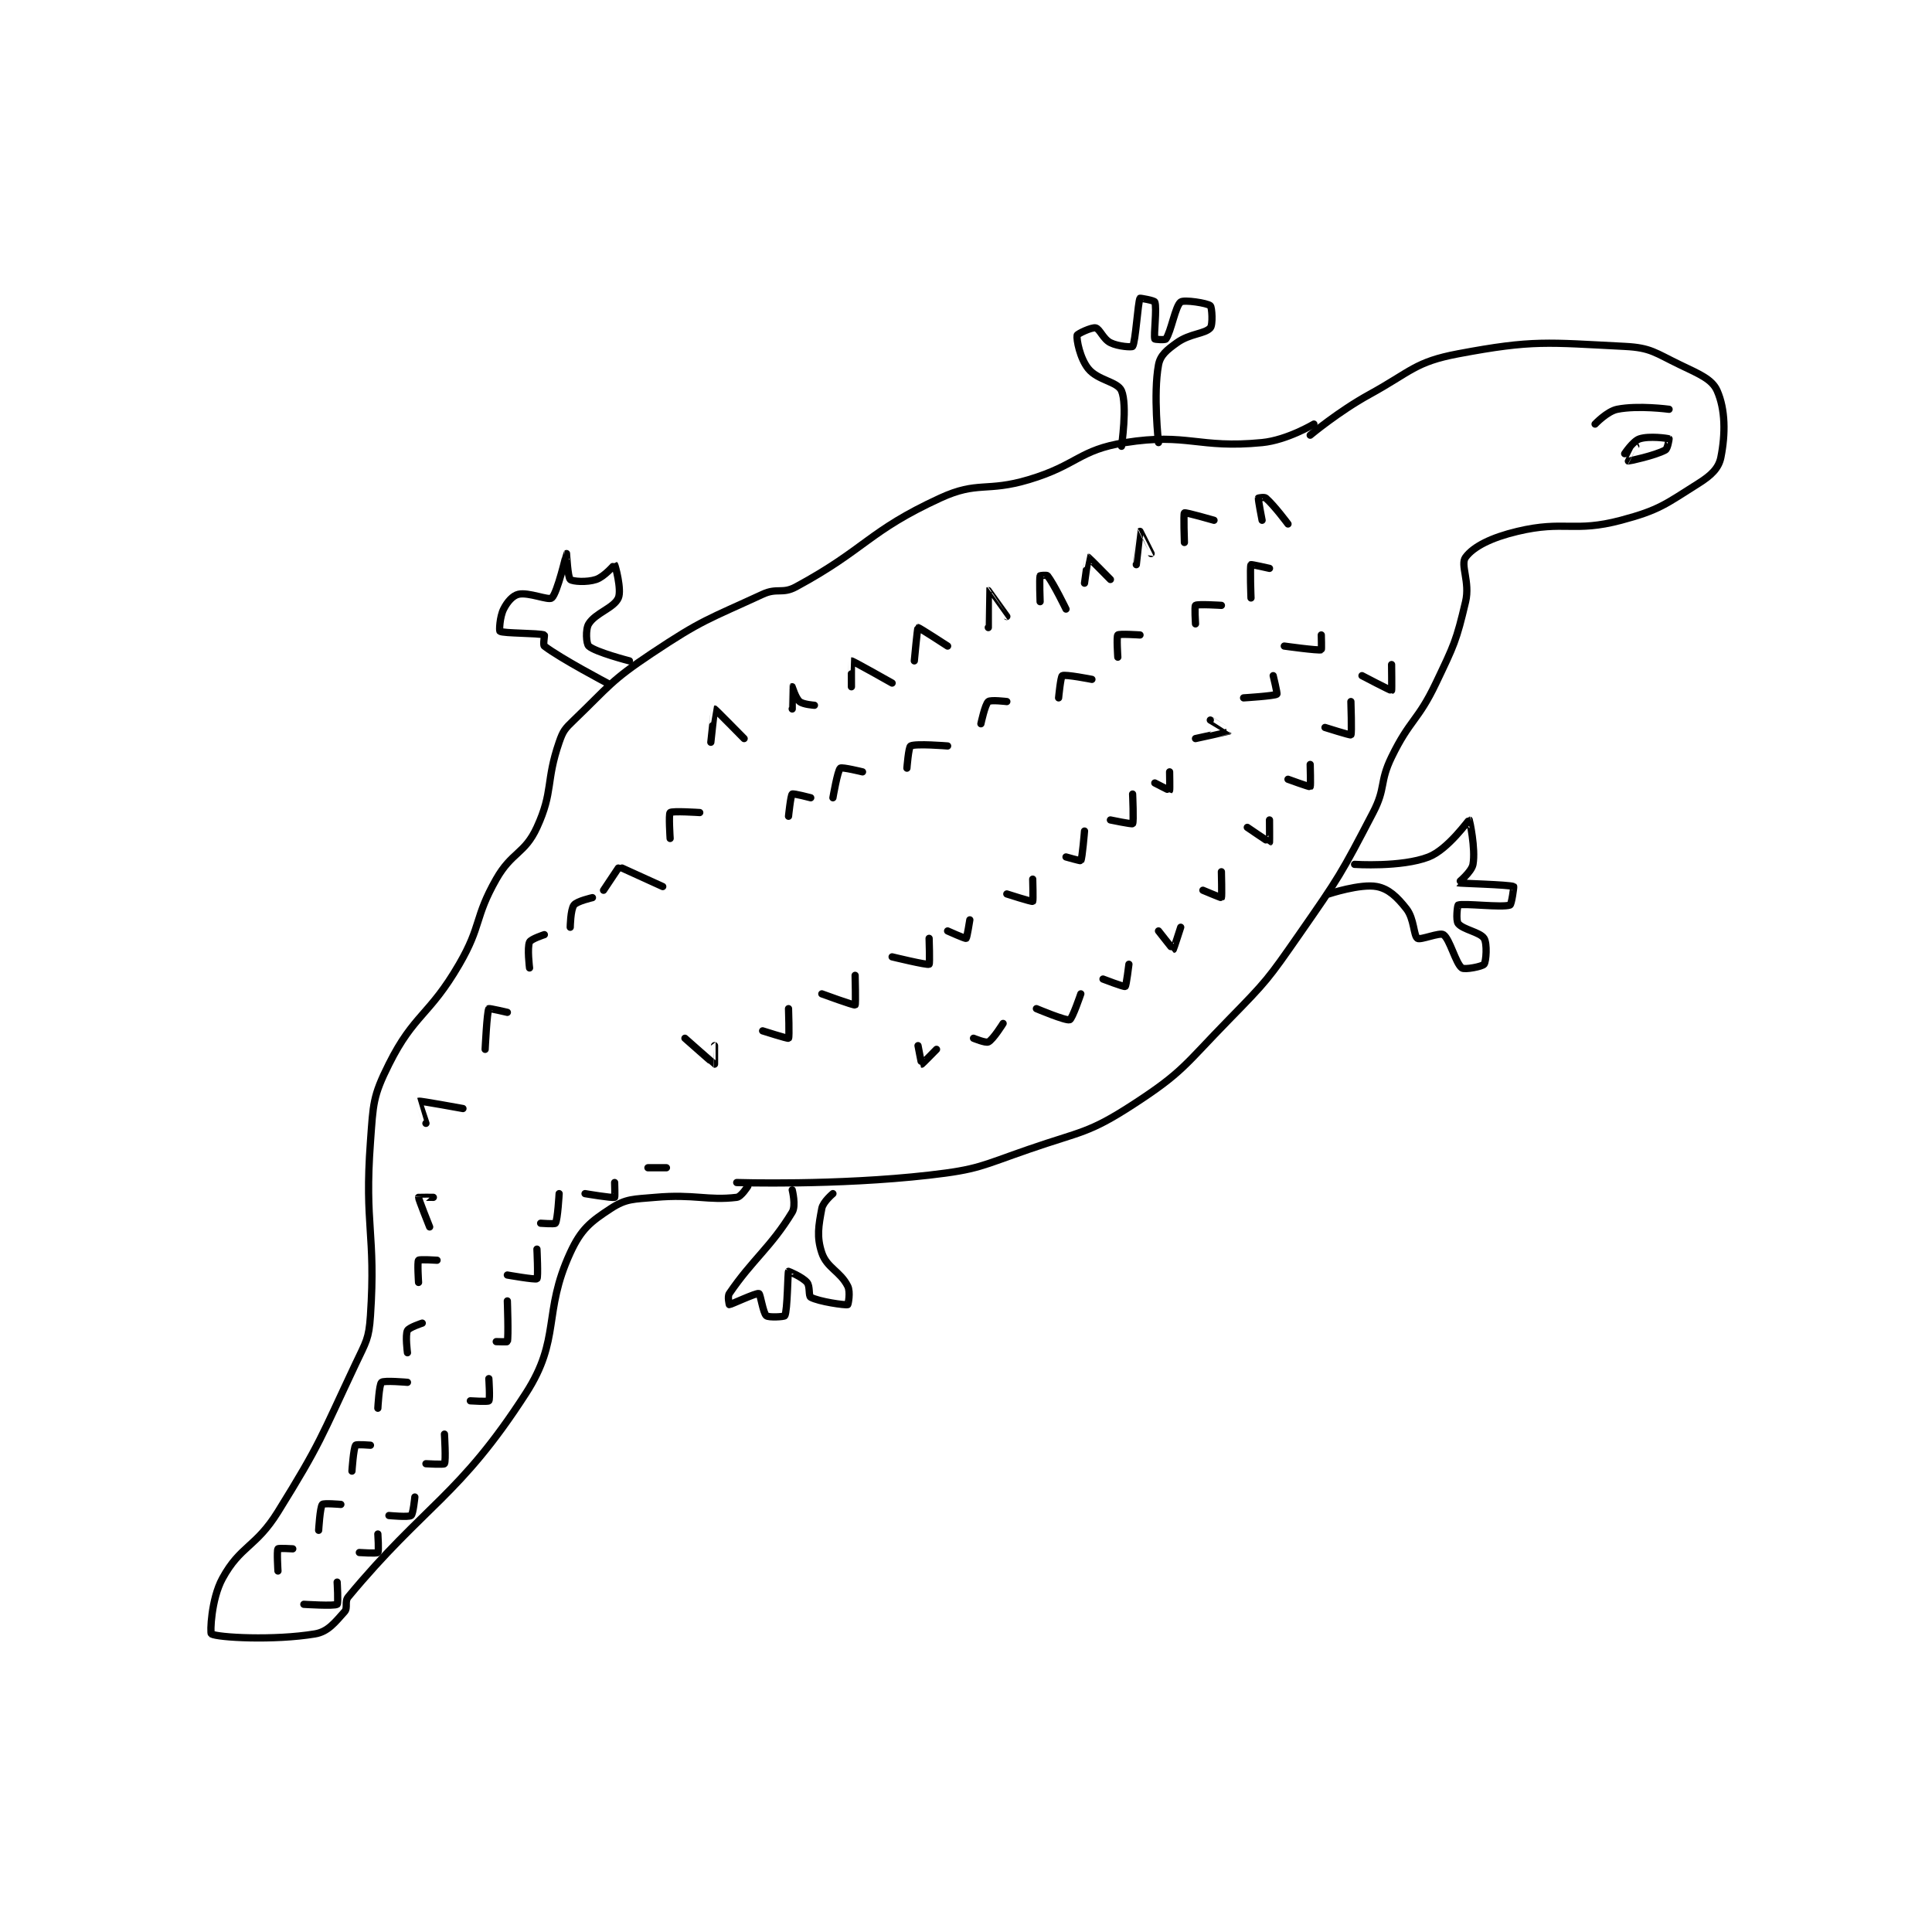 <?xml version="1.0" encoding="utf-8"?>
<!DOCTYPE svg PUBLIC "-//W3C//DTD SVG 1.1//EN" "http://www.w3.org/Graphics/SVG/1.1/DTD/svg11.dtd">
<svg viewBox="0 0 800 800" preserveAspectRatio="xMinYMin meet" xmlns="http://www.w3.org/2000/svg" version="1.1">
<g fill="none" stroke="black" stroke-linecap="round" stroke-linejoin="round" stroke-width="1.958">
<g transform="translate(87.52,123.516) scale(1.532) translate(-2,-119.133)">
<path id="0" d="M299 156.133 C299 156.133 306.661 149.72 315 145.133 C326.365 138.883 327.317 136.334 339 134.133 C359.333 130.302 363.066 131.087 384 132.133 C391.11 132.489 392.219 133.879 399 137.133 C404.206 139.632 407.625 141.008 409 144.133 C411.224 149.189 411.269 155.789 410 162.133 C409.416 165.056 407.413 166.984 404 169.133 C395.049 174.769 393.434 176.365 383 179.133 C370.298 182.503 367.744 179.099 355 182.133 C348.047 183.789 343.165 186.195 341 189.133 C339.5 191.169 342.258 195.785 341 201.133 C338.496 211.777 337.918 212.806 333 223.133 C328.1 233.423 325.955 232.931 321 243.133 C317.656 250.017 319.517 251.38 316 258.133 C307.325 274.789 306.888 275.499 296 291.133 C287.594 303.204 287.268 303.637 277 314.133 C265.041 326.358 264.684 328.264 251 337.133 C239.032 344.89 237.196 344.229 223 349.133 C210.009 353.621 209.406 354.606 196 356.133 C170.812 359.003 144 358.133 144 358.133 "/>
<path id="1" d="M300 153.133 C300 153.133 292.764 157.47 286 158.133 C268.728 159.827 265.863 155.457 249 158.133 C236.427 160.129 236.13 164.194 223 168.133 C211.455 171.597 209.217 168.43 199 173.133 C179.559 182.083 179.013 186.835 160 197.133 C156.313 199.13 154.942 197.314 151 199.133 C136.149 205.988 134.744 205.971 121 215.133 C109.847 222.569 109.592 223.925 100 233.133 C97.554 235.481 97.076 236.014 96 239.133 C92.346 249.73 94.488 252.366 90 262.133 C86.68 269.359 83.205 268.725 79 276.133 C73.044 286.628 75.122 288.578 69 299.133 C60.918 313.067 56.79 312.553 50 326.133 C45.628 334.877 45.76 336.794 45 347.133 C43.328 369.876 46.492 371.76 45 394.133 C44.579 400.449 43.823 401.148 41 407.133 C31.535 427.198 31.619 428.414 20 447.133 C14.017 456.773 9.857 456.229 5 465.133 C1.914 470.791 1.644 479.92 2 480.133 C3.663 481.131 18.966 481.972 30 480.133 C33.547 479.542 35.412 477.009 38 474.133 C38.961 473.066 37.939 471.41 39 470.133 C59.828 445.055 69.02 443.002 87 415.133 C96.567 400.305 91.494 393.452 99 377.133 C101.943 370.736 104.445 368.756 110 365.133 C114.118 362.447 116.095 362.654 122 362.133 C132.592 361.199 136.1 363.081 144 362.133 C145.207 361.988 147 359.133 147 359.133 "/>
<path id="2" d="M159 360.133 C159 360.133 160.068 364.375 159 366.133 C153.249 375.605 148.259 378.929 142 388.133 C141.44 388.956 142 391.133 142 391.133 C142.421 391.133 149.245 387.907 150 388.133 C150.404 388.255 151.108 393.369 152 394.133 C152.624 394.668 156.853 394.427 157 394.133 C157.733 392.667 157.772 382.475 158 382.133 C158.006 382.124 161.689 383.603 163 385.133 C163.874 386.153 163.375 388.792 164 389.133 C166.179 390.322 173.303 391.342 174 391.133 C174.111 391.1 174.8 387.734 174 386.133 C171.999 382.131 168.361 381.216 167 377.133 C165.559 372.811 166.12 369.828 167 365.133 C167.335 363.348 170 361.133 170 361.133 "/>
<path id="3" d="M311 272.133 C311 272.133 323.657 272.976 331 270.133 C336.257 268.099 341.826 260.104 342 260.133 C342.056 260.143 343.754 267.862 343 272.133 C342.636 274.195 338.978 277.121 339 277.133 C339.275 277.283 352.768 277.605 354 278.133 C354.091 278.172 353.429 282.99 353 283.133 C350.747 283.884 340.552 282.579 339 283.133 C338.802 283.204 338.322 287.262 339 288.133 C340.281 289.78 344.928 290.45 346 292.133 C346.887 293.527 346.569 298.374 346 299.133 C345.553 299.73 340.769 300.692 340 300.133 C338.317 298.909 336.753 292.302 335 291.133 C333.99 290.46 328.78 292.68 328 292.133 C326.935 291.388 327.136 286.851 325 284.133 C322.467 280.909 320.185 278.74 317 278.133 C312.604 277.296 304 280.133 304 280.133 "/>
<path id="4" d="M248 159.133 C248 159.133 249.641 147.962 248 144.133 C246.922 141.617 241.577 141.355 239 138.133 C236.774 135.351 235.792 130.28 236 129.133 C236.072 128.739 239.946 126.899 241 127.133 C242.131 127.385 243.026 130.146 245 131.133 C247.138 132.202 250.831 132.387 251 132.133 C251.806 130.924 252.423 120.287 253 119.133 C253.041 119.051 256.848 119.715 257 120.133 C257.62 121.838 256.656 128.987 257 130.133 C257.031 130.237 259.768 130.465 260 130.133 C261.414 128.114 262.555 121.217 264 120.133 C264.911 119.45 271.206 120.439 272 121.133 C272.47 121.544 272.737 126.314 272 127.133 C270.513 128.786 266.532 128.611 263 131.133 C260.234 133.109 258.485 134.516 258 137.133 C256.531 145.069 258 158.133 258 158.133 "/>
<path id="5" d="M109 223.133 C109 223.133 96.415 216.51 92 213.133 C91.589 212.819 92.132 210.177 92 210.133 C90.373 209.591 80.948 209.736 80 209.133 C79.789 208.999 79.931 205.272 81 203.133 C81.987 201.16 83.458 199.489 85 199.133 C87.747 198.499 93.131 200.869 94 200.133 C95.508 198.857 97.989 188.144 98 188.133 C98.004 188.129 98.343 194.558 99 195.133 C99.646 195.698 103.502 195.966 106 195.133 C108.26 194.38 110.973 191.111 111 191.133 C111.136 191.246 112.971 197.915 112 200.133 C110.81 202.853 105.83 204.16 104 207.133 C103.079 208.63 103.328 212.522 104 213.133 C105.803 214.773 115 217.133 115 217.133 "/>
<path id="6" d="M376 153.133 C376 153.133 379.257 149.682 382 149.133 C387.648 148.004 396 149.133 396 149.133 "/>
<path id="7" d="M384 161.133 C384 161.133 386.252 157.716 388 157.133 C390.623 156.259 395.605 156.964 396 157.133 C396.014 157.139 395.63 159.79 395 160.133 C392.217 161.651 385.117 163.148 385 163.133 C384.982 163.131 387 159.133 387 159.133 "/>
<path id="8" d="M137 239.133 C137 239.133 137.965 230.137 138 230.133 C138.124 230.12 146 238.133 146 238.133 "/>
<path id="9" d="M159 230.133 C159 230.133 158.996 224.137 159 224.133 C159.001 224.132 159.928 227.24 161 228.133 C161.972 228.943 165 229.133 165 229.133 "/>
<path id="10" d="M175 224.133 C175 224.133 174.979 217.135 175 217.133 C175.352 217.101 186 223.133 186 223.133 "/>
<path id="11" d="M192 217.133 C192 217.133 192.832 208.208 193 208.133 C193.194 208.047 201 213.133 201 213.133 "/>
<path id="12" d="M212 208.133 C212 208.133 211.981 198.145 212 198.133 C212.003 198.132 217 205.133 217 205.133 "/>
<path id="13" d="M226 201.133 C226 201.133 225.769 194.942 226 194.133 C226.019 194.067 227.792 193.866 228 194.133 C229.723 196.349 233 203.133 233 203.133 "/>
<path id="14" d="M238 196.133 C238 196.133 238.961 189.139 239 189.133 C239.101 189.119 245 195.133 245 195.133 "/>
<path id="15" d="M252 191.133 C252 191.133 252.984 182.145 253 182.133 C253.003 182.131 256 188.133 256 188.133 "/>
<path id="16" d="M265 185.133 C265 185.133 264.725 177.34 265 177.133 C265.298 176.91 273 179.133 273 179.133 "/>
<path id="17" d="M286 179.133 C286 179.133 284.917 173.629 285 173.133 C285.005 173.105 286.614 172.796 287 173.133 C289.339 175.18 293 180.133 293 180.133 "/>
<path id="18" d="M193 321.133 C193 321.133 193.952 326.124 194 326.133 C194.076 326.149 198 322.133 198 322.133 "/>
<path id="19" d="M208 319.133 C208 319.133 211.298 320.485 212 320.133 C213.304 319.481 216 315.133 216 315.133 "/>
<path id="20" d="M225 311.133 C225 311.133 232.944 314.485 234 314.133 C234.704 313.899 237 307.133 237 307.133 "/>
<path id="21" d="M243 303.133 C243 303.133 248.674 305.32 249 305.133 C249.297 304.964 250 299.133 250 299.133 "/>
<path id="22" d="M258 290.133 C258 290.133 261.92 295.147 262 295.133 C262.076 295.121 264 289.133 264 289.133 "/>
<path id="23" d="M270 279.133 C270 279.133 274.926 281.207 275 281.133 C275.173 280.961 275 274.133 275 274.133 "/>
<path id="24" d="M282 262.133 C282 262.133 287.896 266.168 288 266.133 C288.045 266.118 288 260.133 288 260.133 "/>
<path id="25" d="M293 249.133 C293 249.133 298.811 251.259 299 251.133 C299.162 251.025 299 245.133 299 245.133 "/>
<path id="26" d="M303 235.133 C303 235.133 309.836 237.298 310 237.133 C310.296 236.837 310 228.133 310 228.133 "/>
<path id="27" d="M313 221.133 C313 221.133 320.782 225.215 321 225.133 C321.088 225.1 321 218.133 321 218.133 "/>
<path id="28" d="M158 259.133 C158 259.133 158.585 253.479 159 253.133 C159.288 252.893 164 254.133 164 254.133 "/>
<path id="29" d="M108 279.133 L112 273.133 "/>
<path id="30" d="M126 265.133 C126 265.133 125.566 258.513 126 258.133 C126.566 257.638 134 258.133 134 258.133 "/>
<path id="31" d="M113 273.133 L124 278.133 "/>
<path id="32" d="M170 254.133 C170 254.133 171.257 246.783 172 246.133 C172.423 245.763 178 247.133 178 247.133 "/>
<path id="33" d="M190 246.133 C190 246.133 190.442 240.438 191 240.133 C192.306 239.421 201 240.133 201 240.133 "/>
<path id="34" d="M210 234.133 C210 234.133 211.108 228.898 212 228.133 C212.624 227.598 217 228.133 217 228.133 "/>
<path id="35" d="M231 227.133 C231 227.133 231.552 221.382 232 221.133 C232.77 220.705 240 222.133 240 222.133 "/>
<path id="36" d="M247 216.133 C247 216.133 246.625 210.508 247 210.133 C247.375 209.758 253 210.133 253 210.133 "/>
<path id="37" d="M268 207.133 C268 207.133 267.704 202.345 268 202.133 C268.579 201.72 275 202.133 275 202.133 "/>
<path id="38" d="M283 200.133 C283 200.133 282.673 191.656 283 191.133 C283.077 191.01 288 192.133 288 192.133 "/>
<path id="39" d="M302 210.133 C302 210.133 302.112 214.1 302 214.133 C301.098 214.404 292 213.133 292 213.133 "/>
<path id="40" d="M289 221.133 C289 221.133 290.183 225.996 290 226.133 C289.349 226.621 281 227.133 281 227.133 "/>
<path id="41" d="M272 233.133 C272 233.133 277.005 236.128 277 236.133 C276.958 236.186 268 238.133 268 238.133 "/>
<path id="42" d="M186 297.133 C186 297.133 195.418 299.424 196 299.133 C196.226 299.02 196 292.133 196 292.133 "/>
<path id="43" d="M201 290.133 C201 290.133 205.732 292.267 206 292.133 C206.234 292.016 207 287.133 207 287.133 "/>
<path id="44" d="M217 280.133 C217 280.133 223.71 282.299 224 282.133 C224.17 282.036 224 276.133 224 276.133 "/>
<path id="45" d="M233 270.133 C233 270.133 236.915 271.252 237 271.133 C237.399 270.575 238 263.133 238 263.133 "/>
<path id="46" d="M245 260.133 C245 260.133 250.821 261.342 251 261.133 C251.345 260.731 251 253.133 251 253.133 "/>
<path id="47" d="M257 250.133 C257 250.133 260.939 252.179 261 252.133 C261.092 252.065 261 247.133 261 247.133 "/>
<path id="48" d="M167 307.133 C167 307.133 175.673 310.315 176 310.133 C176.198 310.023 176 302.133 176 302.133 "/>
<path id="49" d="M151 317.133 C151 317.133 157.8 319.305 158 319.133 C158.26 318.911 158 311.133 158 311.133 "/>
<path id="50" d="M130 319.133 C130 319.133 137.866 326.1 138 326.133 C138.017 326.138 138 321.133 138 321.133 "/>
<path id="51" d="M20 463.133 C20 463.133 19.654 457.653 20 457.133 C20.154 456.903 24 457.133 24 457.133 "/>
<path id="52" d="M31 452.133 C31 452.133 31.368 445.871 32 445.133 C32.345 444.731 37 445.133 37 445.133 "/>
<path id="53" d="M40 436.133 C40 436.133 40.406 429.965 41 429.133 C41.22 428.825 45 429.133 45 429.133 "/>
<path id="54" d="M47 419.133 C47 419.133 47.343 412.708 48 412.133 C48.646 411.568 55 412.133 55 412.133 "/>
<path id="55" d="M55 404.133 C55 404.133 54.372 399.39 55 398.133 C55.419 397.296 59 396.133 59 396.133 "/>
<path id="56" d="M58 385.133 C58 385.133 57.631 379.576 58 379.133 C58.256 378.826 63 379.133 63 379.133 "/>
<path id="57" d="M61 370.133 C61 370.133 57.951 362.529 58 362.133 C58.003 362.107 62 362.133 62 362.133 "/>
<path id="58" d="M60 342.133 C60 342.133 57.988 336.138 58 336.133 C58.342 335.997 70 338.133 70 338.133 "/>
<path id="59" d="M76 322.133 C76 322.133 76.489 311.984 77 311.133 C77.088 310.987 82 312.133 82 312.133 "/>
<path id="60" d="M88 300.133 C88 300.133 87.32 294.664 88 293.133 C88.367 292.307 92 291.133 92 291.133 "/>
<path id="61" d="M99 289.133 C99 289.133 99.066 284.379 100 283.133 C100.796 282.072 105 281.133 105 281.133 "/>
<path id="62" d="M27 472.133 C27 472.133 35.221 472.653 36 472.133 C36.346 471.903 36 466.133 36 466.133 "/>
<path id="63" d="M42 458.133 C42 458.133 46.688 458.446 47 458.133 C47.312 457.821 47 453.133 47 453.133 "/>
<path id="64" d="M50 448.133 C50 448.133 55.289 448.641 56 448.133 C56.541 447.747 57 443.133 57 443.133 "/>
<path id="65" d="M60 434.133 C60 434.133 64.824 434.414 65 434.133 C65.449 433.414 65 426.133 65 426.133 "/>
<path id="66" d="M72 417.133 C72 417.133 76.744 417.441 77 417.133 C77.369 416.691 77 411.133 77 411.133 "/>
<path id="67" d="M79 401.133 C79 401.133 81.974 401.228 82 401.133 C82.349 399.853 82 390.133 82 390.133 "/>
<path id="68" d="M82 383.133 C82 383.133 89.613 384.472 90 384.133 C90.38 383.801 90 376.133 90 376.133 "/>
<path id="69" d="M91 369.133 C91 369.133 94.823 369.417 95 369.133 C95.612 368.154 96 361.133 96 361.133 "/>
<path id="70" d="M103 361.133 C103 361.133 110.359 362.374 111 362.133 C111.126 362.086 111 358.133 111 358.133 "/>
<path id="71" d="M120 354.133 L125 354.133 "/>
</g>
</g>
</svg>

